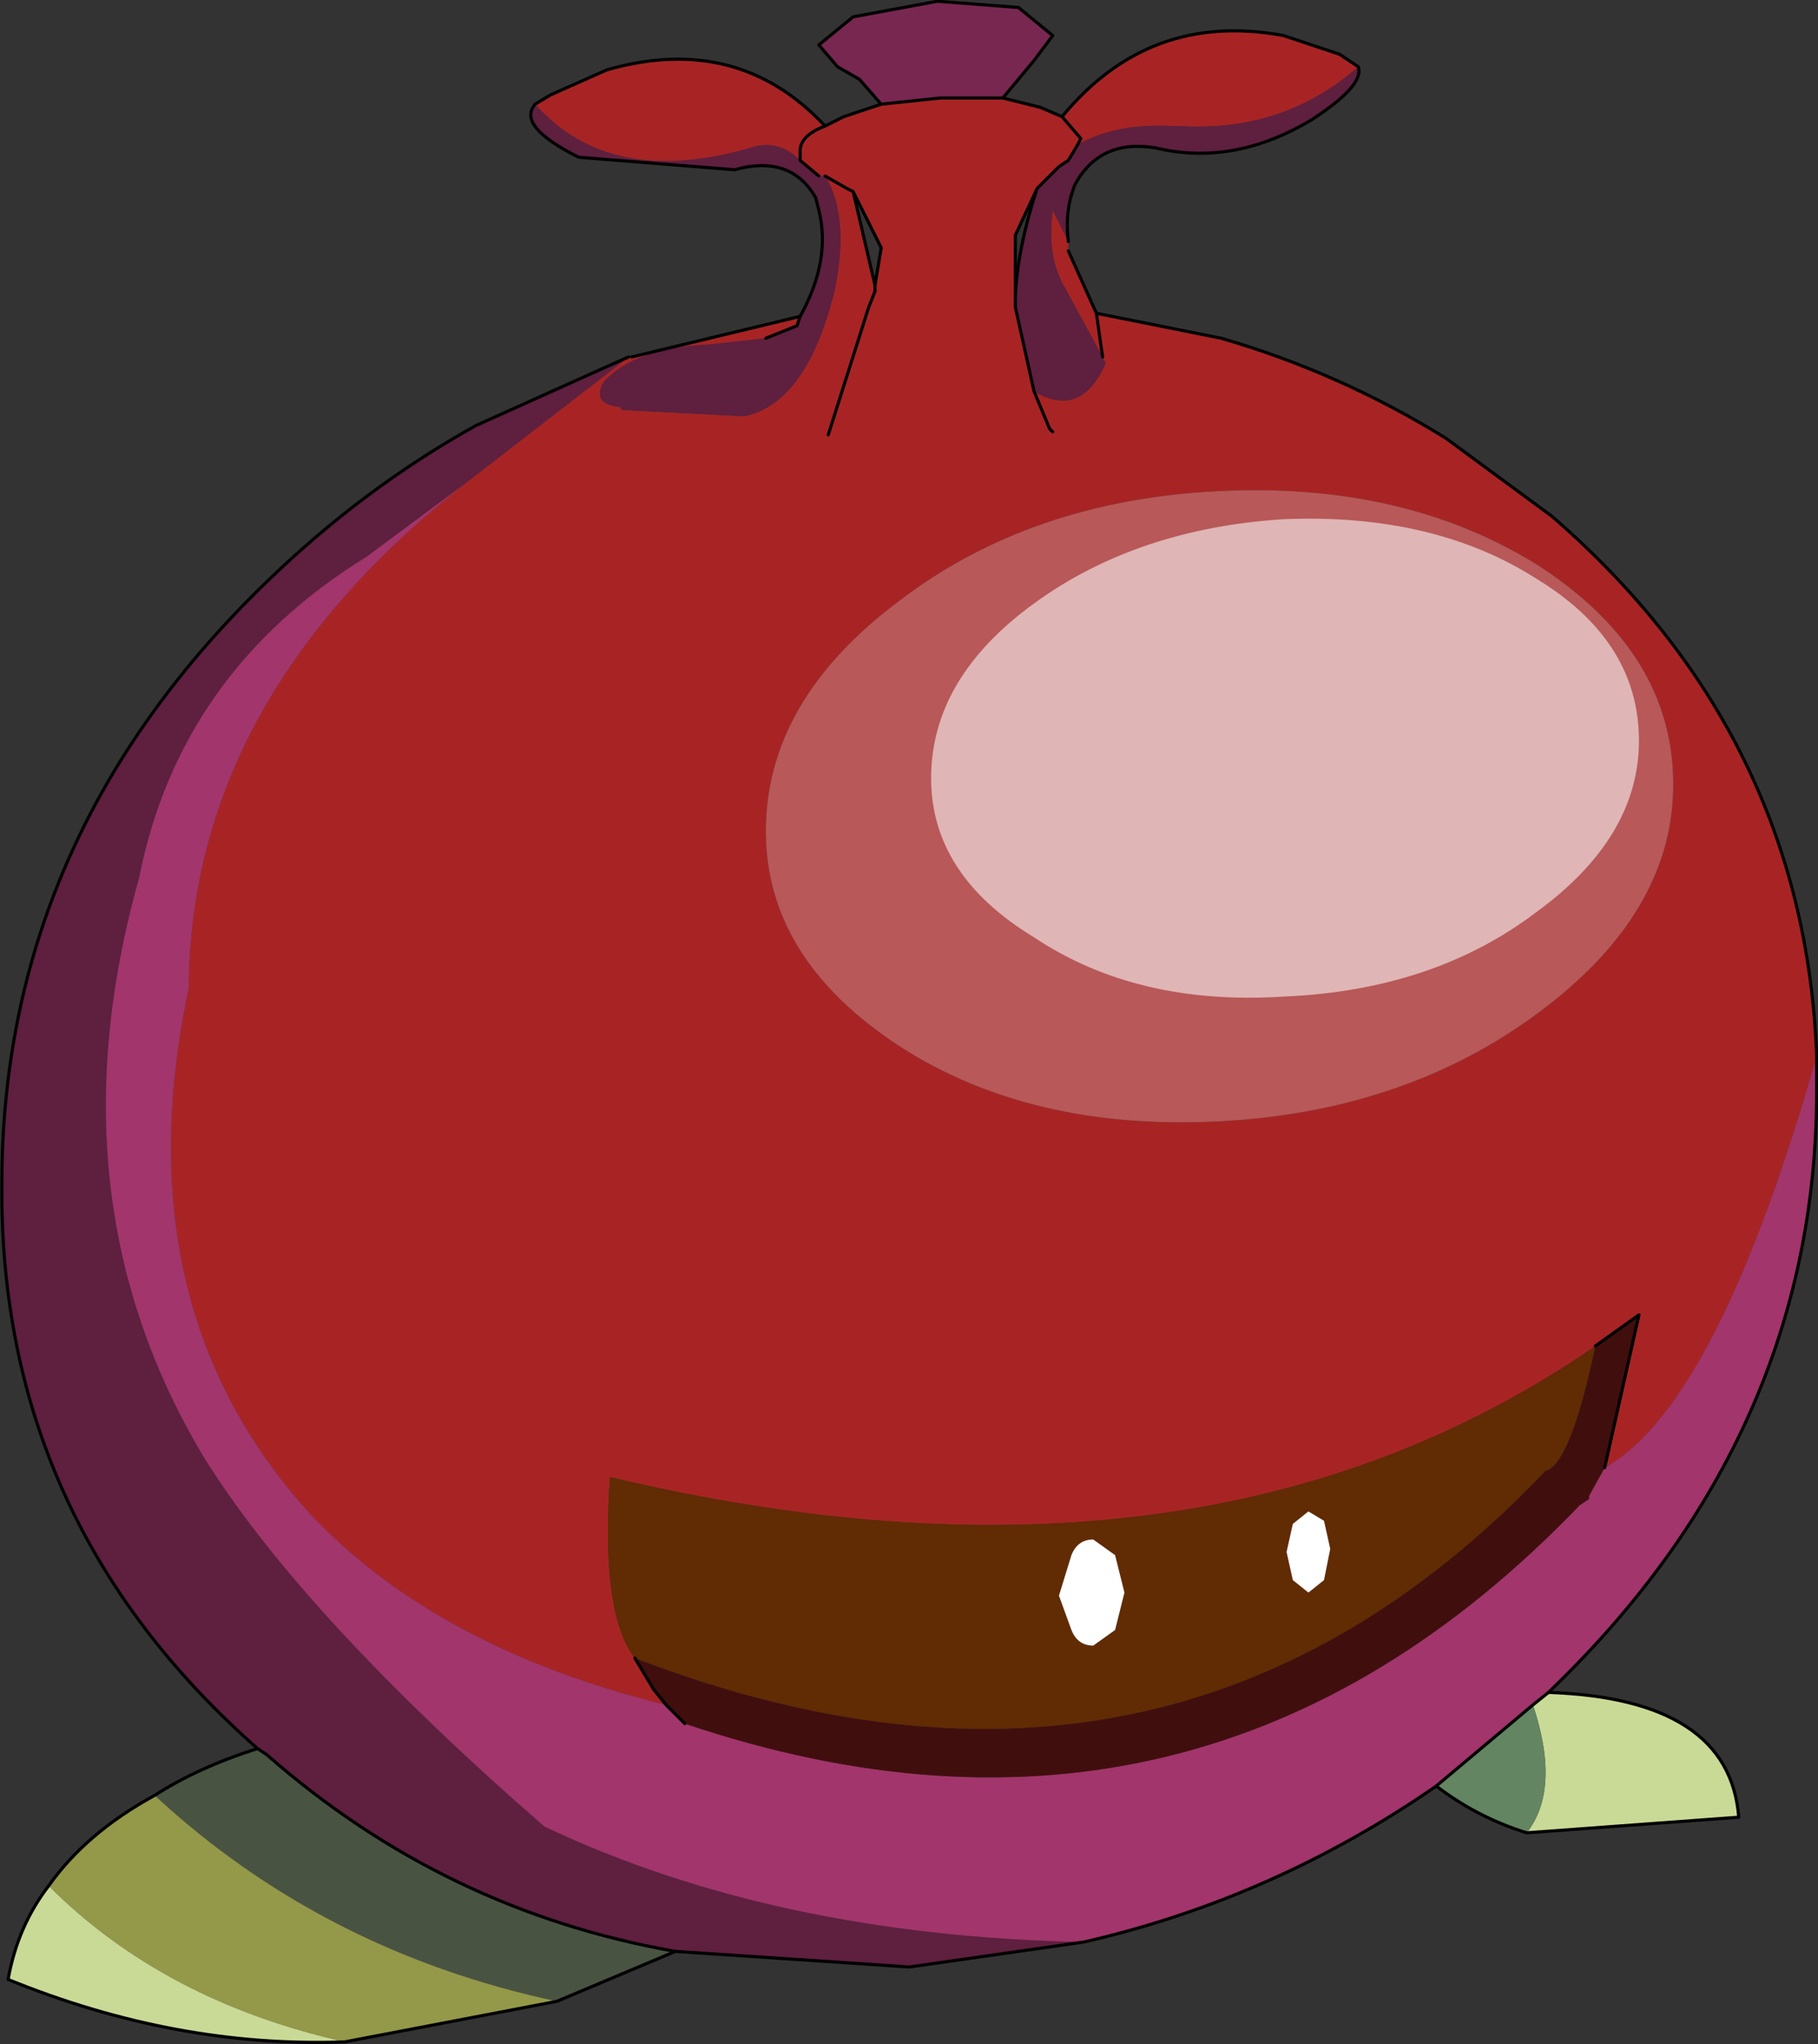 <svg viewBox="0 0 29.151 32.758" xmlns="http://www.w3.org/2000/svg" xmlns:xlink="http://www.w3.org/1999/xlink"><rect x="0" y="0" width="29.151" height="32.758" fill="#333333" stroke="none"/><use transform="translate(.03 .02)" width="29.1" height="32.7" xlink:href="#a"/><defs><g id="a"><path d="M276.45 185.65h-1l-.95.1-.35-.4-.35-.2-.3-.35.55-.45 1.35-.25 1.3.1.55.45-.3.4-.5.6" fill="#782750" fill-rule="evenodd" transform="translate(-260.4 -184.1)"/><path d="m276.45 185.65.6.15.35.15q1.4-1.7 3.55-1.3l.9.3.3.2q-1.2 1.05-2.85.95h-.1q-.95-.05-1.55.3l.05-.1-.3-.35.3.35-.05.1-.15.25-.15.1-.35.35-.35.75V189l.3 1.35q.75.45 1.15-.45l-.05-.1-.6-1.1q-.3-.5-.2-1.25l.25.5v.15l.45 1 2 .4q1.9.55 3.6 1.6l1.7 1.25q4.05 3.5 4.25 8.65-1.6 5.6-3.4 6.6l.55-2.45-.7.5q-6.3 4.35-15.8 2.1-.15 2.2.4 2.9l.3.5.2.25q-3.45-.85-5.45-2.8l-.2-.2q-3.1-3.35-2-8.5v-.15q.1-4.5 4.4-7.9l2.65-2.05h.05l2.7-.65-.05.15-.5.2-.9.1q-1.2.05-1.7.6-.2.35.25.4l.05.05 1.95.1q1-.2 1.45-2 .25-1.2-.15-1.85h-.1l-.3-.25v-.15q0-.25.4-.4-.4.15-.4.4v.15q-.35-.35-.8-.2-2.25.65-3.45-.7l.25-.15.9-.4q2.1-.6 3.5.9l.3-.15.6-.2.95-.1h1m-2.4 1.5-.1-.05-.35-.2.35.2.1.05.35 1.5.1-.6-.45-.9m.35 1.6v-.1.1l-.1.25-.65 2.05.65-2.05.1-.25m3.65 1.05-.1-.7.1.7m-3.25 3.9q-2.15 1.6-2.15 3.7 0 2.05 2.15 3.45 2.1 1.35 5.1 1.2t5.15-1.75 2.15-3.65q0-2.1-2.15-3.5-2.15-1.35-5.15-1.2t-5.1 1.75m2.4-2.75v.05h.05l-.05-.05-.25-.6.25.6" fill="#a82424" fill-rule="evenodd" transform="translate(-260.4 -184.1)"/><path d="M274.8 193.7q2.1-1.6 5.1-1.75t5.15 1.2q2.15 1.4 2.15 3.5 0 2.05-2.15 3.65t-5.15 1.75-5.1-1.2q-2.15-1.4-2.15-3.45 0-2.1 2.15-3.7" fill="#b85858" fill-rule="evenodd" transform="translate(-260.4 -184.1)"/><path d="m273.2 186.65.3.25h.1q.4.65.15 1.85-.45 1.8-1.45 2l-1.95-.1-.05-.05q-.45-.05-.25-.4.5-.55 1.7-.6l.9-.1.5-.2.05-.15q.5-.9.3-1.7l-.05-.2q-.4-.7-1.3-.45l-2.5-.2q-1-.5-.7-.85 1.2 1.35 3.45.7.45-.15.8.2m4.45-.25q.6-.35 1.55-.3h.1q1.65.1 2.85-.95.1.3-.75.85-1.25.75-2.5.45-.9-.15-1.3.6l-.05.15q-.1.35-.05.75l-.25-.5q-.1.75.2 1.25l.6 1.1.05.1q-.4.9-1.15.45l-.3-1.35v-.2q.05-.8.35-1.7l.35-.35.15-.1.15-.25m-9.85 5.45-1.55 1.15q-3 1.85-3.65 5.15-1.45 5.15 1.05 9.3 1.6 2.55 5.45 5.9 3.7 1.75 8.65 1.85l-2.8.4-3.75-.25q-3.7-.65-6.55-3.15l-.15-.1q-4.15-3.65-4.1-9.05 0-5.55 4.25-9.65 1.55-1.5 3.35-2.5l2-.9.45-.2-2.65 2.05" fill="#5f1f3f" fill-rule="evenodd" transform="translate(-260.4 -184.1)"/><path d="M289.5 201v.55q0 5.5-4.25 9.6l-.05.05-.25.2-1.55 1.3q-2.6 1.8-5.65 2.5-4.95-.1-8.65-1.85-3.85-3.35-5.45-5.9-2.5-4.15-1.05-9.3.65-3.3 3.65-5.15l1.55-1.15q-4.3 3.4-4.4 7.9v.15q-1.1 5.15 2 8.5l.2.2q2 1.95 5.45 2.8l.3.3q8.3 2.8 14.35-3.5l.15-.1v-.05l.25-.45q1.8-1 3.4-6.6" fill="#a2356b" fill-rule="evenodd" transform="translate(-260.4 -184.1)"/><path d="m264.5 212.1.15.1q2.85 2.5 6.55 3.15l-1.9.8q-3.75-.8-6.45-3.3.7-.45 1.65-.75" fill="#495342" fill-rule="evenodd" transform="translate(-260.4 -184.1)"/><path d="m286.1 207.6-.25.45v.05l-.15.1q-6.05 6.3-14.35 3.5l-.3-.3-.2-.25-.3-.5q8.6 3.3 14.6-3 .4-.1.8-2l.7-.5-.55 2.45" fill="#410e0e" fill-rule="evenodd" transform="translate(-260.4 -184.1)"/><path d="m269.3 216.15-3.4.65q-2.9-.65-4.75-2.5.6-.85 1.7-1.45 2.7 2.5 6.45 3.3" fill="#949849" fill-rule="evenodd" transform="translate(-260.4 -184.1)"/><path d="m284.95 211.4.25-.2q2.9.1 3.05 2l-3.4.25q.55-.7.1-2.05m-19.05 5.4q-2.7.1-5.4-1 .15-.85.65-1.5 1.85 1.85 4.75 2.5" fill="#c9da96" fill-rule="evenodd" transform="translate(-260.4 -184.1)"/><path d="M285.95 205.65q-.4 1.9-.8 2-6 6.3-14.6 3-.55-.7-.4-2.9 9.5 2.25 15.8-2.1m-8.6 4 .2.55q.1.25.35.25l.35-.25.15-.6-.15-.6-.35-.25q-.25 0-.35.25l-.2.65m4-1.35-.25.2-.1.45.1.45.25.2.25-.2.1-.5-.1-.45-.25-.15" fill="#612b03" fill-rule="evenodd" transform="translate(-260.4 -184.1)"/><path d="m281.35 208.3.25.15.1.45-.1.5-.25.2-.25-.2-.1-.45.1-.45.25-.2m-4 1.35.2-.65q.1-.25.35-.25l.35.25.15.6-.15.6-.35.25q-.25 0-.35-.25l-.2-.55" fill="#fff" fill-rule="evenodd" transform="translate(-260.4 -184.1)"/><path d="m283.4 212.7 1.55-1.3q.45 1.35-.1 2.05-.8-.25-1.45-.75" fill="#638561" fill-rule="evenodd" transform="translate(-260.4 -184.1)"/><path d="m17 1.85-.35-.15-.6-.15h-1l-.95.1-.6.2-.3.15q-.4.15-.4.4v.15l.3.25m.1 0 .35.2.1.05.45.9m-.1.6v.1m7.75-3.6-.3-.2-.9-.3Q18.4.15 17 1.85l.3.35-.05.1-.15.25-.15.1-.35.35q-.3.9-.35 1.7m.9-1.6.05-.15q.4-.75 1.3-.6 1.25.3 2.5-.45.85-.55.75-.85m-5.7.5.5-.6.3-.4L16.3.1 15 0l-1.35.25-.55.45.3.35.35.2.35.4m2.15 2.1L16.6 3m12.5 13.9q-.2-5.15-4.25-8.65L23.15 7q-1.7-1.05-3.6-1.6l-2-.4m7.25 22.1.05-.05q4.25-4.1 4.25-9.6v-.55M17.35 31.1q3.05-.7 5.65-2.5l1.55-1.3.25-.2m-14.65-.55.3.5M25.7 23.5l.55-2.45-.7.5m-14.75 9.7 3.75.25 2.8-.4M13.2 2Q11.8.5 9.7 1.1l-.9.4-.25.15q-.3.35.7.85l2.5.2q.9-.25 1.3.45l.05.2M10.05 5.7l-.45.2-2 .9q-1.8 1-3.35 2.5Q0 13.4 0 18.95q-.05 5.4 4.1 9.05l.15.1q2.85 2.5 6.55 3.15m2-26.2-2.7.65M14 4.55l-.35-1.5" fill="none" stroke="#000" stroke-linecap="round" stroke-linejoin="round" stroke-width=".05"/><path d="m14.1 3.95-.1.6m0 .1-.1.25-.65 2.05m3-2.25v.2l.3 1.35m.55-2.4q-.05-.4.05-.75m-.9 1.6v-.95M17.55 5l-.45-1m.45 1 .1.7m-.85 1.15-.25-.6m.25.6.05.05m-5.9 20.7-.3-.3m14.15-.2q2.9.1 3.05 2l-3.4.25q-.8-.25-1.45-.75m-12.55-1.55.2.25M13.1 3.35q.2.8-.3 1.7l-.05.15-.5.2M10.8 31.25l-1.9.8-3.4.65q-2.7.1-5.4-1 .15-.85.65-1.5.6-.85 1.7-1.45.7-.45 1.65-.75" fill="none" stroke="#000" stroke-linecap="round" stroke-linejoin="round" stroke-width=".05"/><path d="M286.65 195.95q0-1.6-1.65-2.6-1.65-1.05-4.05-.95-2.35.15-4 1.35t-1.65 2.8q0 1.55 1.65 2.55 1.65 1.1 4 .95 2.4-.1 4.05-1.35 1.65-1.2 1.65-2.75" fill="#dfb5b5" fill-rule="evenodd" transform="translate(-260.4 -184.1)"/></g></defs></svg>